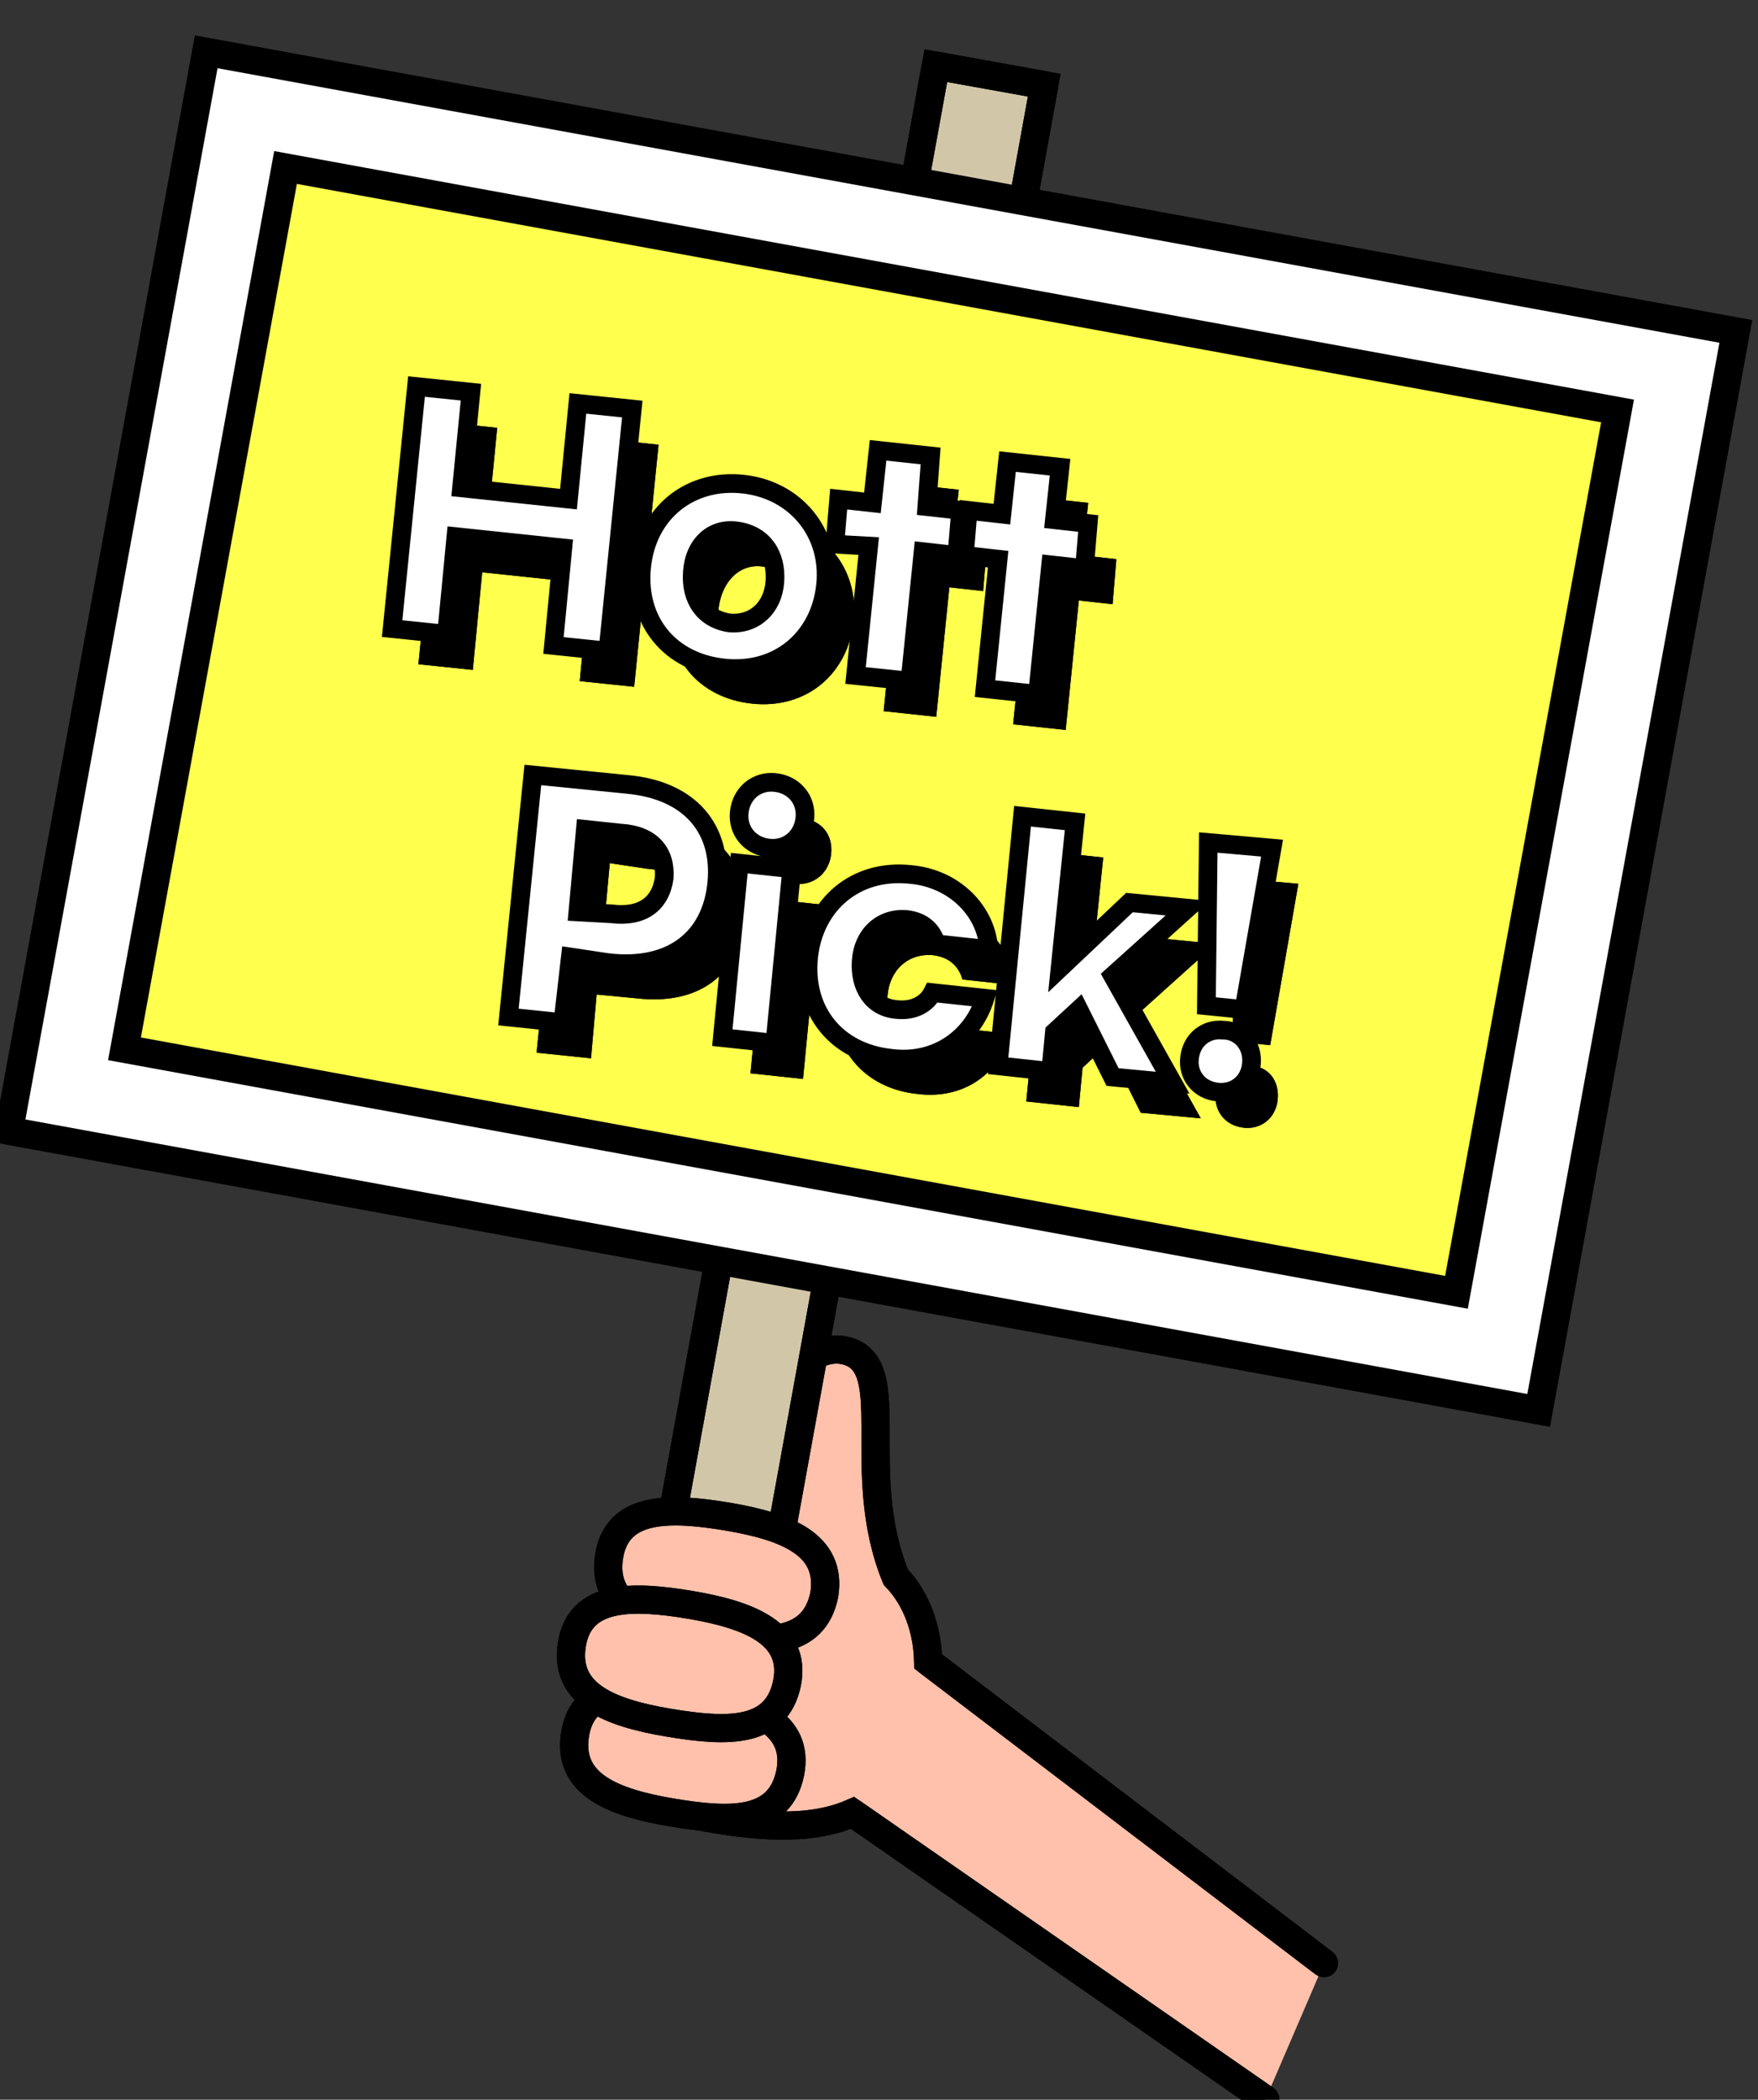 <?xml version="1.0" encoding="utf-8"?>
<!-- Generator: Adobe Illustrator 26.1.0, SVG Export Plug-In . SVG Version: 6.00 Build 0)  -->
<svg version="1.1" xmlns="http://www.w3.org/2000/svg" xmlns:xlink="http://www.w3.org/1999/xlink" x="0px" y="0px" viewBox="0 0 93.7 111.9" style="enable-background:new 0 0 93.7 111.9;" xml:space="preserve">
<rect x="0" y="0" width="93.7" height="111.9" fill="#333333" stroke="none"/>
<style type="text/css">
.st0{fill:#FFC1AB;stroke:#000000;stroke-width:1.502;stroke-miterlimit:4.006;}
.st1{fill:none;stroke:#000000;stroke-width:1.502;stroke-linecap:round;stroke-linejoin:round;stroke-miterlimit:4.006;}
.st2{fill:#D1C7A8;stroke:#000000;stroke-width:1.502;stroke-miterlimit:4.006;}
.st3{fill:#FFFFFF;stroke:#000000;stroke-width:1.503;stroke-miterlimit:4.007;}
.st4{fill:#FFFF4E;stroke:#000000;stroke-width:1.502;stroke-miterlimit:4.006;}
.st5{enable-background:new    ;}
.st6{fill:#FFFFFF;}
.st7{fill:none;stroke:#000000;stroke-width:0.995;stroke-miterlimit:3.98;}
.st8{fill:none;stroke:#000000;stroke-width:5;stroke-miterlimit:10;}
.st9{fill:none;stroke:#ac77ff;stroke-width:3;stroke-miterlimit:10;}
.st8, .st9 {stroke-linejoin:round;stroke-linecap:round;stroke-linejoin:round;animation:brush both infinite linear 3s;stroke-dasharray:100;stroke-dashoffset:100;
}

.a1 {animation:fade both infinite 3s;}
.a2 {animation:fade2 both infinite 3s;}

@keyframes fade {
0% {opacity:0;}	
5% {opacity:0;}	
25% {opacity:1;}
90% {opacity:1;}
100% {opacity:0;}
}
@keyframes fade2 {
0% {opacity:0;}	
20% {opacity:0;}
40% {opacity:1;}
90% {opacity:1;}
100% {opacity:0;}
}

@keyframes brush {
0% {stroke-dashoffset:100;}
30% {stroke-dashoffset:100;}
64% {stroke-dashoffset:0;}
100% {stroke-dashoffset:0;}
}
</style>
<g id="Layer_1">
	<g id="Layer_1_00000031207370222308043610000000810476608347327672_">
		<g id="핫트픽커" transform="matrix(0.998, 0.07, -0.07, 0.998, -88.029, -2138.299)">
			<g id="Group_112023" transform="matrix(0.94, 0.342, -0.342, 0.94, 254.672, 2108.533)">
				<g id="Group_112024">
					<path id="Path_37898" class="st0" d="M96.6,89.1L70.8,83c-0.7-1.5-1.9-2.8-3.4-3.4l0,0c-4.5-4.3-4.3-10.7-7.5-9.9
						c-2.7,0.7-3.8,7.2-0.2,10.2l0,0c-4.3,1-4.6,4.8-3.6,9.1s3.1,7.5,7.3,6.4c2.4-0.6,5.3-1.5,7-3.4l26.3,5"/>
					<path id="Path_37899" class="st1" d="M96.6,89.1L70.8,83c-0.7-1.5-1.9-2.8-3.4-3.4l0,0c-4.5-4.3-4.3-10.7-7.5-9.9
						c-2.7,0.7-3.8,7.2-0.2,10.2l0,0c-4.3,1-4.6,4.8-3.6,9.1s3.1,7.5,7.3,6.4c2.4-0.6,5.3-1.5,7-3.4l26.3,5"/>
					<path id="Path_37900" class="st2" d="M58.6,95.4l-22-90.2l5.7-1.4l22,90.2"/>
					<path id="Path_37901" class="st1" d="M58.6,95.4l-22-90.2l5.7-1.4l22,90.2"/>
					
						<rect id="Rectangle_20388" x="18.7" y="-2.5" transform="matrix(0.236 0.972 -0.972 0.236 74.439 -16.792)" class="st3" width="58.4" height="82.8"/>
					
						<rect id="Rectangle_20390" x="24" y="2.8" transform="matrix(0.236 0.972 -0.972 0.236 74.307 -16.76)" class="st4" width="47.7" height="72.1"/>
					<path id="Path_37902" class="st0" d="M64.3,82c0.6,2.7-1.8,3.7-4.9,4.5s-5.7,0.9-6.4-1.7s1.8-3.7,4.9-4.5S63.6,79.4,64.3,82"/>
					<path id="Path_37903" class="st1" d="M64.3,82c0.6,2.7-1.8,3.7-4.9,4.5s-5.7,0.9-6.4-1.7s1.8-3.7,4.9-4.5S63.6,79.4,64.3,82z"
						/>
					<path id="Path_37904" class="st0" d="M66.5,91.4c0.6,2.7-1.8,3.7-4.9,4.5s-5.7,0.9-6.4-1.7s1.8-3.7,4.9-4.5
						S65.9,88.8,66.5,91.4"/>
					<path id="Path_37905" class="st1" d="M66.5,91.4c0.6,2.7-1.8,3.7-4.9,4.5s-5.7,0.9-6.4-1.7s1.8-3.7,4.9-4.5
						S65.9,88.8,66.5,91.4z"/>
					<path id="Path_37906" class="st0" d="M64.4,87.1c0.6,2.7-1.8,3.7-4.9,4.5s-5.7,0.9-6.4-1.7s1.8-3.7,4.9-4.5
						S63.8,84.5,64.4,87.1"/>
					<path id="Path_37907" class="st1" d="M64.4,87.1c0.6,2.7-1.8,3.7-4.9,4.5s-5.7,0.9-6.4-1.7s1.8-3.7,4.9-4.5
						S63.8,84.5,64.4,87.1z"/>
				</g>
			</g>
		</g>
	</g>
	<g id="Layer_2_00000113337132798661455340000010646427317102845346_">
		<g transform="matrix(1, 0, 0, 1, 0, 0)">
			<g class="st5 a1">
				<path d="M35.1,23.7l-1.3,12.9l-2.9-0.3l0.5-5.2l-5.7-0.6l-0.5,5.2l-2.9-0.3l1.3-12.9l2.9,0.3L26,27.9l5.7,0.6l0.5-5.1L35.1,23.7
					z"/>
				<path d="M45.5,33.1c-0.3,2.8-2.5,4.7-5.4,4.4s-4.7-2.5-4.4-5.4s2.6-4.7,5.4-4.4S45.8,30.3,45.5,33.1z M38.3,32.4
					c-0.1,1.4,0.6,2.5,2,2.7c1.3,0.1,2.3-0.8,2.4-2.2c0.1-1.4-0.6-2.5-2-2.7C39.5,30,38.5,30.9,38.3,32.4z"/>
				<path d="M52.4,31.5l-1.8-0.2l-0.7,6.9l-2.8-0.3l0.7-6.9L46,30.8l0.2-2.4l1.8,0.2l0.3-2.8l2.8,0.3l-0.3,2.8l1.8,0.2L52.4,31.5z"
					/>
				<path d="M59.3,32.2L57.5,32l-0.7,6.9L54,38.6l0.7-6.9l-1.8-0.2l0.2-2.4l1.8,0.2l0.3-2.8l2.8,0.3l-0.3,2.8l1.8,0.2L59.3,32.2z"/>
			</g>
			<g class="st5 a1">
				<path d="M35.1,23.7l-1.3,12.9l-2.9-0.3l0.5-5.2l-5.7-0.6l-0.5,5.2l-2.9-0.3l1.3-12.9l2.9,0.3L26,27.9l5.7,0.6l0.5-5.1L35.1,23.7
					z"/>
				<path d="M45.5,33.1c-0.3,2.8-2.5,4.7-5.4,4.4s-4.7-2.5-4.4-5.4s2.6-4.7,5.4-4.4S45.8,30.3,45.5,33.1z M38.3,32.4
					c-0.1,1.4,0.6,2.5,2,2.7c1.3,0.1,2.3-0.8,2.4-2.2c0.1-1.4-0.6-2.5-2-2.7C39.5,30,38.5,30.9,38.3,32.4z"/>
				<path d="M52.4,31.5l-1.8-0.2l-0.7,6.9l-2.8-0.3l0.7-6.9L46,30.8l0.2-2.4l1.8,0.2l0.3-2.8l2.8,0.3l-0.3,2.8l1.8,0.2L52.4,31.5z"
					/>
				<path d="M59.3,32.2L57.5,32l-0.7,6.9L54,38.6l0.7-6.9l-1.8-0.2l0.2-2.4l1.8,0.2l0.3-2.8l2.8,0.3l-0.3,2.8l1.8,0.2L59.3,32.2z"/>
			</g>
			<g class="st5 a2">
				<path d="M29.9,43.2l5,0.5c3.4,0.3,5.1,2.4,4.8,5.3c-0.3,2.9-2.4,4.6-5.8,4.2L31.8,53l-0.3,3.4l-2.9-0.3L29.9,43.2z M34,50.6
					c1.6,0.2,2.6-0.5,2.8-1.9c0.1-1.4-0.7-2.3-2.3-2.4l-2-0.3l-0.4,4.4L34,50.6z"/>
				<path d="M42.8,57.5L40,57.2l0.9-9.3l2.8,0.3L42.8,57.5z M44.3,45.5c-0.1,1-0.9,1.7-1.9,1.6c-1-0.1-1.7-0.9-1.6-1.9
					c0.1-1,0.9-1.7,1.9-1.6C43.8,43.7,44.4,44.5,44.3,45.5z"/>
				<path d="M48.9,58.3c-2.9-0.3-4.7-2.5-4.4-5.4c0.3-2.8,2.5-4.7,5.4-4.4c2.4,0.2,4.1,2,4.2,4l-2.8-0.3c-0.2-0.7-0.7-1.2-1.6-1.3
					c-1.3-0.1-2.3,0.8-2.4,2.2c-0.1,1.4,0.6,2.5,1.9,2.6c0.9,0.1,1.6-0.3,1.9-0.9l2.8,0.3C53.2,57.3,51.3,58.6,48.9,58.3z"/>
				<path d="M59,55.7l-1.3,1.2L57.5,59l-2.8-0.3L56,45.4l2.8,0.3L58,53.5l3.7-3.5l3.1,0.3l-4,3.6l3.2,5.7l-3.2-0.3L59,55.7z"/>
				<path d="M68.1,58.6c-0.1,1-0.9,1.6-1.8,1.5c-1-0.1-1.6-0.9-1.5-1.8c0.1-1,0.9-1.6,1.8-1.5C67.6,56.8,68.2,57.6,68.1,58.6z
					 M67.7,55.7l-2-0.2l0.1-8.7l3.4,0.3L67.7,55.7z"/>
			</g>
			<g class="st5 a2">
				<path d="M29.9,43.2l5,0.5c3.4,0.3,5.1,2.4,4.8,5.3c-0.3,2.9-2.4,4.6-5.8,4.2L31.8,53l-0.3,3.4l-2.9-0.3L29.9,43.2z M34,50.6
					c1.6,0.2,2.6-0.5,2.8-1.9c0.1-1.4-0.7-2.3-2.3-2.4l-2-0.3l-0.4,4.4L34,50.6z"/>
				<path d="M42.8,57.5L40,57.2l0.9-9.3l2.8,0.3L42.8,57.5z M44.3,45.5c-0.1,1-0.9,1.7-1.9,1.6c-1-0.1-1.7-0.9-1.6-1.9
					c0.1-1,0.9-1.7,1.9-1.6C43.8,43.7,44.4,44.5,44.3,45.5z"/>
				<path d="M48.9,58.3c-2.9-0.3-4.7-2.5-4.4-5.4c0.3-2.8,2.5-4.7,5.4-4.4c2.4,0.2,4.1,2,4.2,4l-2.8-0.3c-0.2-0.7-0.7-1.2-1.6-1.3
					c-1.3-0.1-2.3,0.8-2.4,2.2c-0.1,1.4,0.6,2.5,1.9,2.6c0.9,0.1,1.6-0.3,1.9-0.9l2.8,0.3C53.2,57.3,51.3,58.6,48.9,58.3z"/>
				<path d="M59,55.7l-1.3,1.2L57.5,59l-2.8-0.3L56,45.4l2.8,0.3L58,53.5l3.7-3.5l3.1,0.3l-4,3.6l3.2,5.7l-3.2-0.3L59,55.7z"/>
				<path d="M68.1,58.6c-0.1,1-0.9,1.6-1.8,1.5c-1-0.1-1.6-0.9-1.5-1.8c0.1-1,0.9-1.6,1.8-1.5C67.6,56.8,68.2,57.6,68.1,58.6z
					 M67.7,55.7l-2-0.2l0.1-8.7l3.4,0.3L67.7,55.7z"/>
			</g>
		</g>
		<g transform="matrix(1, 0, 0, 1, 0, 0)">
			<g class="st5 a1">
				<path class="st6" d="M33.7,21.8l-1.3,12.9l-2.9-0.3l0.5-5.2l-5.7-0.6l-0.5,5.2l-2.9-0.3l1.3-12.9l2.9,0.3L24.6,26l5.7,0.6
					l0.5-5.1L33.7,21.8z"/>
				<path class="st6" d="M44,31.2c-0.3,2.8-2.5,4.7-5.4,4.4s-4.7-2.5-4.4-5.4s2.6-4.7,5.4-4.4C42.4,26.1,44.3,28.4,44,31.2z
					 M36.9,30.5c-0.1,1.4,0.6,2.5,2,2.7c1.3,0.1,2.3-0.8,2.4-2.2s-0.6-2.5-2-2.7C38,28.1,37,29,36.9,30.5z"/>
				<path class="st6" d="M51,29.6l-1.8-0.2l-0.7,6.9L45.6,36l0.7-6.9L44.5,29l0.2-2.4l1.8,0.2l0.3-2.8l2.8,0.3L49.4,27l1.8,0.2
					L51,29.6z"/>
				<path class="st6" d="M57.8,30.3L56,30.1L55.3,37l-2.8-0.3l0.7-6.9l-1.8-0.2l0.2-2.4l1.8,0.2l0.3-2.8l2.8,0.3l-0.3,2.8l1.8,0.2
					L57.8,30.3z"/>
			</g>
			<g class="st5 a1">
				<path class="st7" d="M33.7,21.8l-1.3,12.9l-2.9-0.3l0.5-5.2l-5.7-0.6l-0.5,5.2l-2.9-0.3l1.3-12.9l2.9,0.3L24.6,26l5.7,0.6
					l0.5-5.1L33.7,21.8z"/>
				<path class="st7" d="M44,31.2c-0.3,2.8-2.5,4.7-5.4,4.4s-4.7-2.5-4.4-5.4s2.6-4.7,5.4-4.4C42.4,26.1,44.3,28.4,44,31.2z
					 M36.9,30.5c-0.1,1.4,0.6,2.5,2,2.7c1.3,0.1,2.3-0.8,2.4-2.2s-0.6-2.5-2-2.7C38,28.1,37,29,36.9,30.5z"/>
				<path class="st7" d="M51,29.6l-1.8-0.2l-0.7,6.9L45.6,36l0.7-6.9L44.5,29l0.2-2.4l1.8,0.2l0.3-2.8l2.8,0.3L49.4,27l1.8,0.2
					L51,29.6z"/>
				<path class="st7" d="M57.8,30.3L56,30.1L55.3,37l-2.8-0.3l0.7-6.9l-1.8-0.2l0.2-2.4l1.8,0.2l0.3-2.8l2.8,0.3l-0.3,2.8l1.8,0.2
					L57.8,30.3z"/>
			</g>
			<g class="st5 a2">
				<path class="st6" d="M28.4,41.3l5,0.5c3.4,0.3,5.1,2.4,4.8,5.3c-0.3,2.9-2.4,4.6-5.8,4.2l-2-0.3L30,54.5l-2.9-0.3L28.4,41.3z
					 M32.6,48.7c1.6,0.2,2.6-0.5,2.8-1.9c0.1-1.4-0.7-2.3-2.3-2.4l-1.9-0.2l-0.4,4.4L32.6,48.7z"/>
				<path class="st6" d="M41.3,55.6l-2.8-0.3l0.9-9.3l2.8,0.3L41.3,55.6z M42.9,43.6c-0.1,1-0.9,1.7-1.9,1.6c-1-0.1-1.7-0.9-1.6-1.9
					c0.1-1,0.9-1.7,1.9-1.6C42.3,41.8,43,42.6,42.9,43.6z"/>
				<path class="st6" d="M47.5,56.4c-2.9-0.3-4.7-2.5-4.4-5.4c0.3-2.8,2.5-4.7,5.4-4.4c2.4,0.2,4.1,2,4.2,4l-2.8-0.3
					c-0.2-0.7-0.7-1.2-1.6-1.3c-1.3-0.1-2.3,0.8-2.4,2.2c-0.1,1.4,0.6,2.5,1.9,2.6c0.9,0.1,1.6-0.3,1.9-0.9l2.8,0.3
					C51.8,55.4,49.8,56.7,47.5,56.4z"/>
				<path class="st6" d="M57.5,53.8L56.2,55L56,57.1l-2.8-0.3l1.3-13.3l2.8,0.3l-0.8,7.8l3.7-3.5l3.1,0.3l-4,3.6l3.2,5.7l-3.2-0.3
					L57.5,53.8z"/>
				<path class="st6" d="M66.7,56.7c-0.1,1-0.9,1.6-1.8,1.5c-1-0.1-1.6-0.9-1.5-1.8c0.1-1,0.9-1.6,1.8-1.5
					C66.1,54.9,66.8,55.7,66.7,56.7z M66.3,53.8l-2-0.2l0.1-8.7l3.4,0.3L66.3,53.8z"/>
			</g>
			<g class="st5 a2">
				<path class="st7" d="M28.4,41.3l5,0.5c3.4,0.3,5.1,2.4,4.8,5.3c-0.3,2.9-2.4,4.6-5.8,4.2l-2-0.3L30,54.5l-2.9-0.3L28.4,41.3z
					 M32.6,48.7c1.6,0.2,2.6-0.5,2.8-1.9c0.1-1.4-0.7-2.3-2.3-2.4l-1.9-0.2l-0.4,4.4L32.6,48.7z"/>
				<path class="st7" d="M41.3,55.6l-2.8-0.3l0.9-9.3l2.8,0.3L41.3,55.6z M42.9,43.6c-0.1,1-0.9,1.7-1.9,1.6c-1-0.1-1.7-0.9-1.6-1.9
					c0.1-1,0.9-1.7,1.9-1.6C42.3,41.8,43,42.6,42.9,43.6z"/>
				<path class="st7" d="M47.5,56.4c-2.9-0.3-4.7-2.5-4.4-5.4c0.3-2.8,2.5-4.7,5.4-4.4c2.4,0.2,4.1,2,4.2,4l-2.8-0.3
					c-0.2-0.7-0.7-1.2-1.6-1.3c-1.3-0.1-2.3,0.8-2.4,2.2c-0.1,1.4,0.6,2.5,1.9,2.6c0.9,0.1,1.6-0.3,1.9-0.9l2.8,0.3
					C51.8,55.4,49.8,56.7,47.5,56.4z"/>
				<path class="st7" d="M57.5,53.8L56.2,55L56,57.1l-2.8-0.3l1.3-13.3l2.8,0.3l-0.8,7.8l3.7-3.5l3.1,0.3l-4,3.6l3.2,5.7l-3.2-0.3
					L57.5,53.8z"/>
				<path class="st7" d="M66.7,56.7c-0.1,1-0.9,1.6-1.8,1.5c-1-0.1-1.6-0.9-1.5-1.8c0.1-1,0.9-1.6,1.8-1.5
					C66.1,54.9,66.8,55.7,66.7,56.7z M66.3,53.8l-2-0.2l0.1-8.7l3.4,0.3L66.3,53.8z"/>
			</g>
		</g>
	</g>
</g>
<g id="Layer_2">
	<path class="st8" d="M69.2,22.9c0,0,1,8.1-2.5,14.6c0,0,8.2-5.9,18.8-7"/>
</g>
<g id="Layer_3">
	<path class="st9" d="M69.2,22.9c0,0,1,8.1-2.5,14.6c0,0,8.2-5.9,18.8-7"/>
</g>
</svg>
